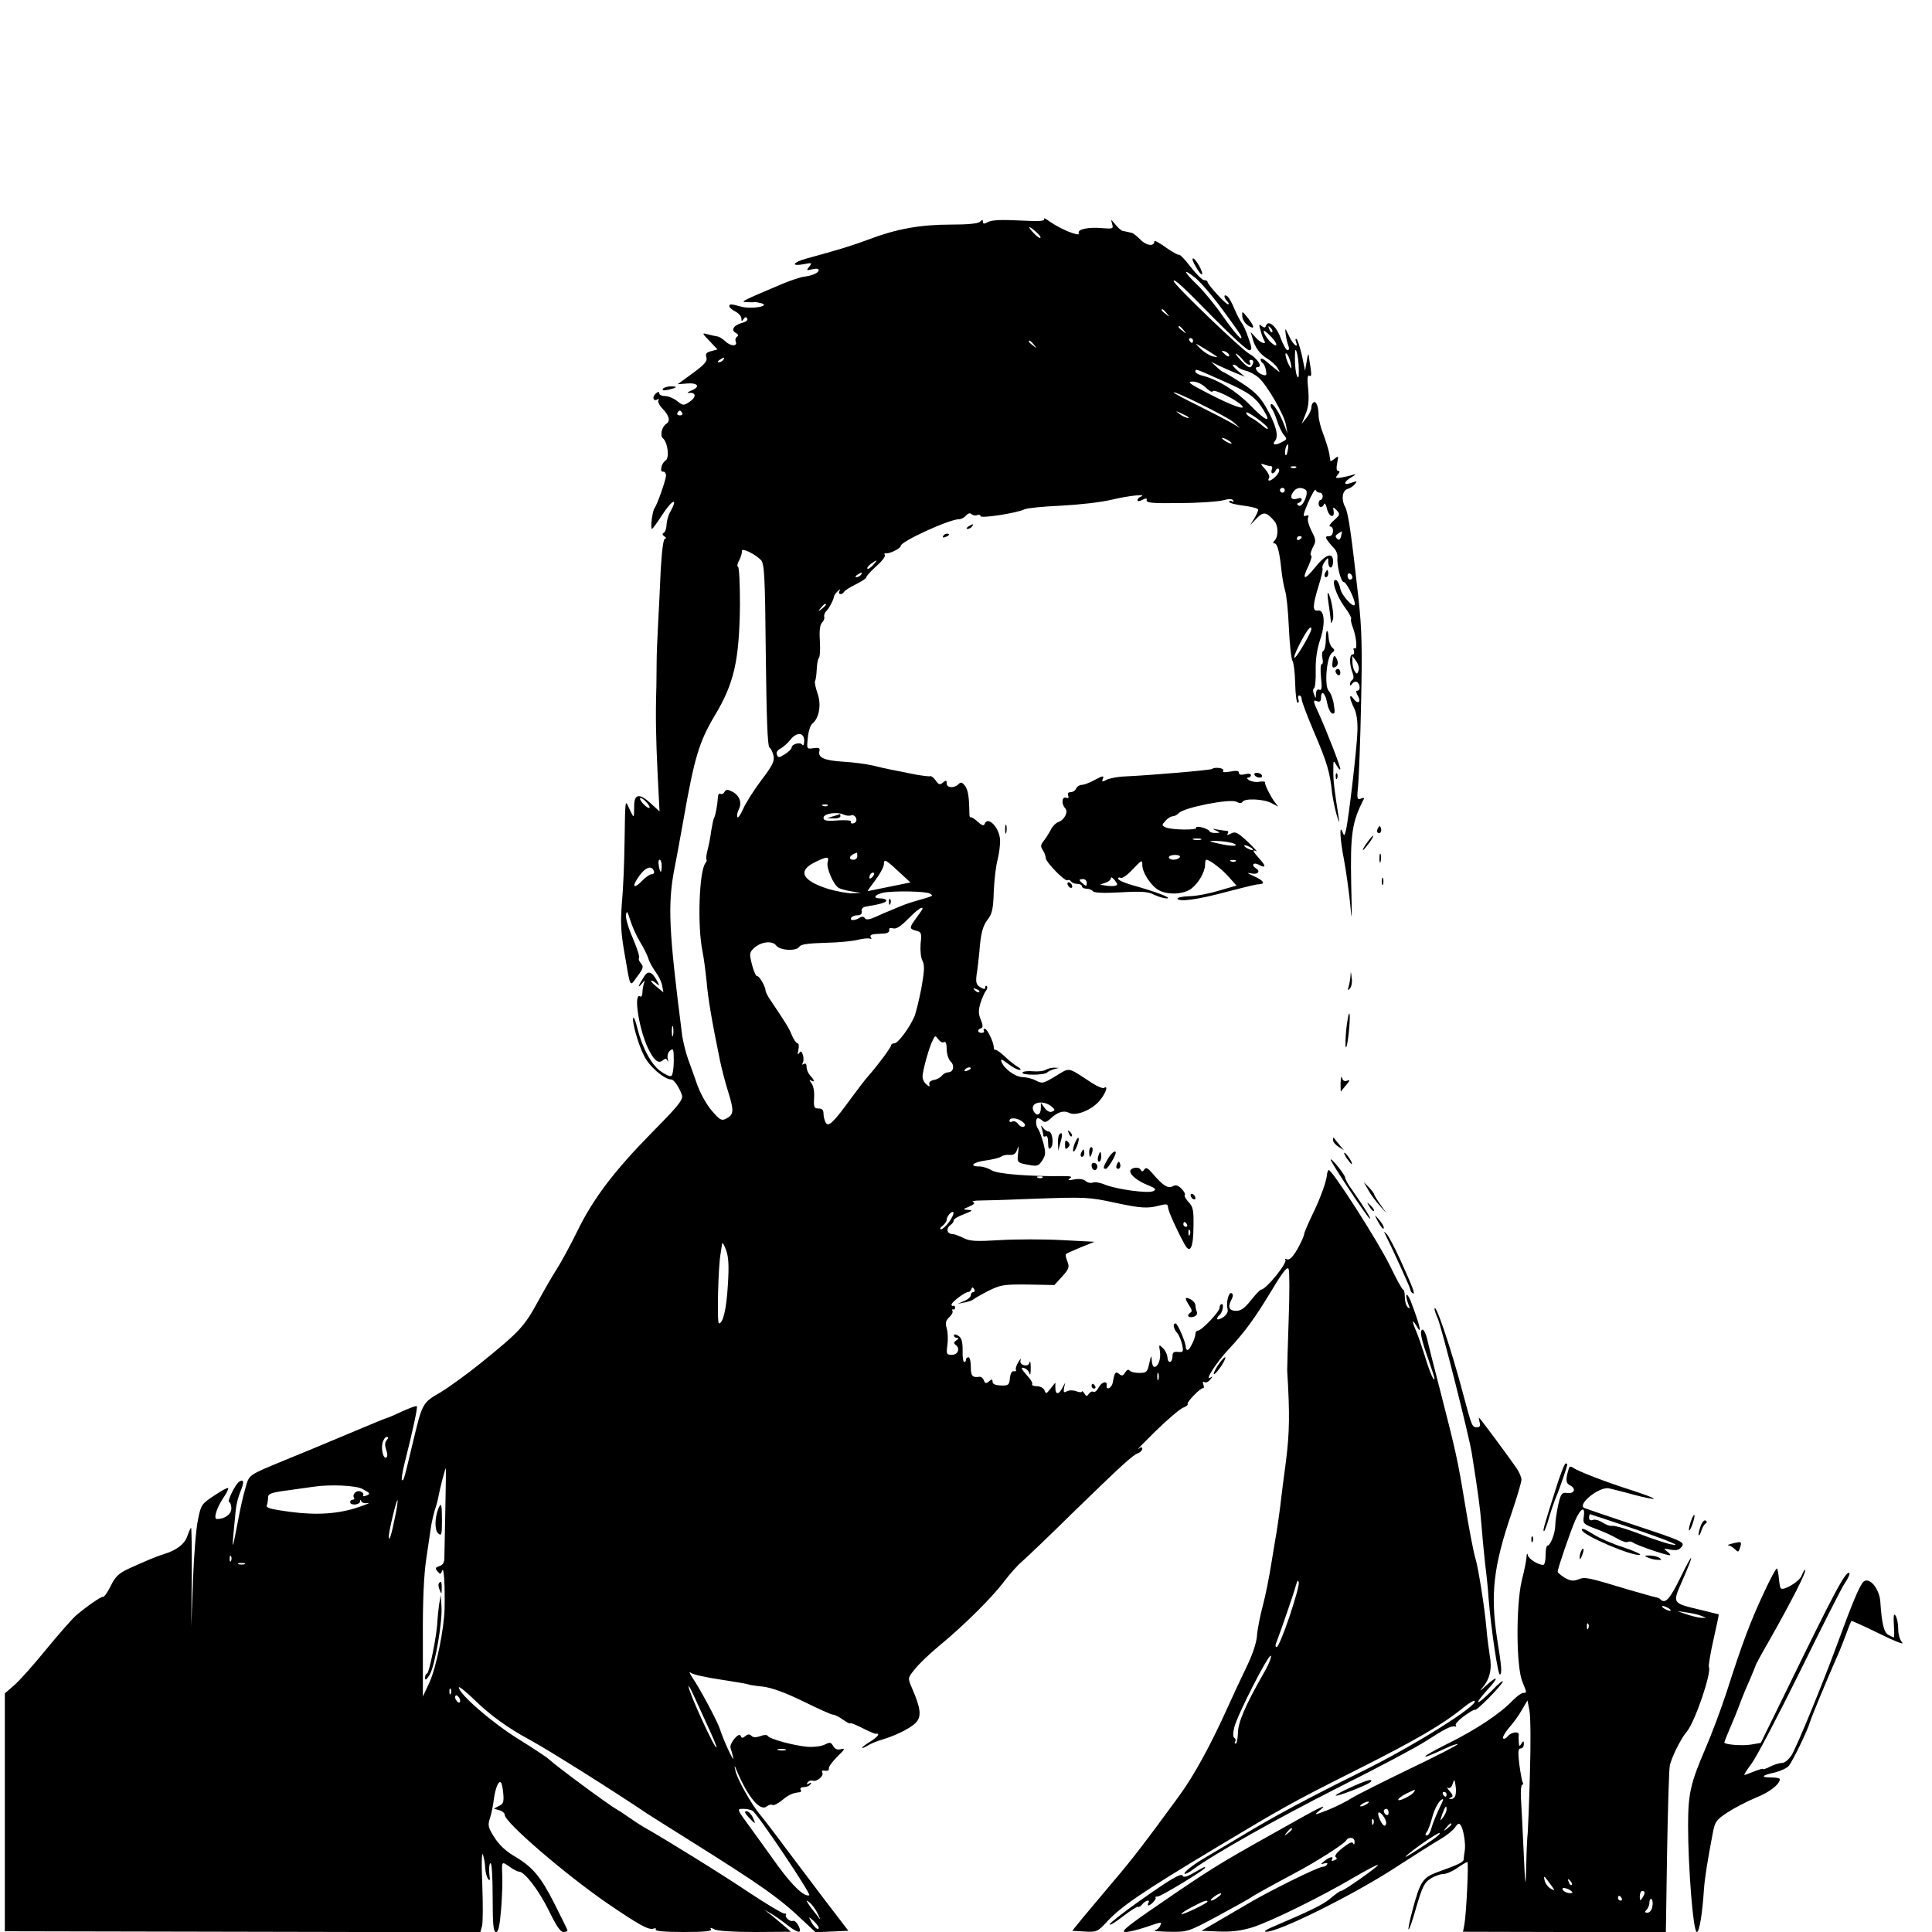 <?xml version="1.0" standalone="no"?>
<!DOCTYPE svg PUBLIC "-//W3C//DTD SVG 20010904//EN"
 "http://www.w3.org/TR/2001/REC-SVG-20010904/DTD/svg10.dtd">
<svg version="1.0" xmlns="http://www.w3.org/2000/svg"
 width="800pt" height="800pt" viewBox="0 0 800 800"
 preserveAspectRatio="xMidYMid meet">

<g transform="translate(0,800) scale(0.1,-0.1)"
fill="#000000" stroke="none">
<path d="M4323 7093 c5 -9 -22 -10 -101 -6 -74 4 -115 2 -130 -6 -17 -9 -22
-9 -22 1 0 9 -3 9 -12 0 -8 -8 -50 -12 -123 -12 -124 0 -223 -18 -334 -60 -69
-26 -124 -43 -263 -81 -57 -16 -64 -33 -10 -23 34 7 36 6 23 -10 -13 -16 -12
-17 12 -11 16 4 27 3 27 -3 0 -12 -25 -23 -62 -28 -15 -2 -53 -15 -85 -28
-175 -74 -178 -76 -153 -77 14 -1 29 -1 34 0 4 1 18 -2 30 -5 36 -12 -43 -25
-84 -14 -43 12 -50 12 -50 2 0 -5 11 -15 25 -22 14 -7 25 -20 25 -29 0 -13 2
-13 9 -2 6 9 11 10 15 2 4 -6 -4 -13 -18 -17 -36 -9 -52 -30 -30 -42 11 -6 13
-12 6 -16 -6 -4 -9 -13 -5 -21 7 -21 -23 -19 -45 3 -10 9 -24 18 -32 19 -8 1
-26 5 -40 9 -24 6 -24 5 8 -28 l33 -35 -26 -7 c-20 -5 -25 -11 -20 -26 5 -15
-7 -29 -56 -65 l-63 -46 38 3 c47 4 57 -14 19 -29 -17 -7 -20 -11 -9 -10 29 3
30 -18 1 -37 -24 -16 -27 -16 -52 4 -14 11 -36 20 -49 20 -13 0 -24 5 -24 11
0 8 -5 8 -15 -1 -16 -14 -10 -34 7 -24 6 4 8 2 4 -4 -3 -6 5 -22 19 -36 26
-27 32 -50 14 -61 -19 -12 -27 -49 -14 -60 20 -16 28 -82 11 -92 -17 -10 -26
-49 -10 -46 6 1 11 -6 12 -15 0 -17 -35 -118 -48 -137 -9 -12 -18 -85 -10 -85
3 1 21 25 40 55 43 67 71 79 35 15 -8 -14 -14 -37 -15 -52 0 -15 -5 -30 -11
-34 -8 -4 -7 -9 2 -15 8 -5 9 -9 3 -9 -7 0 -13 -46 -18 -127 -3 -71 -8 -173
-11 -228 -3 -55 -6 -125 -6 -155 0 -30 -1 -75 -1 -100 -4 -123 -2 -219 5 -363
l8 -157 -37 34 c-47 43 -69 39 -68 -15 0 -21 -1 -39 -3 -39 -2 0 -10 15 -18
33 -17 38 -16 42 -19 -148 -1 -82 -6 -193 -11 -246 -6 -75 -4 -119 9 -195 28
-162 22 -152 55 -107 25 33 27 40 15 54 -8 9 -11 19 -8 22 4 4 -8 40 -25 81
-18 40 -31 84 -29 97 3 20 6 16 17 -19 7 -24 25 -65 40 -90 16 -26 32 -58 36
-72 4 -14 18 -38 30 -55 12 -16 25 -42 27 -57 l5 -27 -27 22 c-15 12 -26 24
-24 26 2 2 11 -2 20 -10 16 -13 16 -12 6 7 -21 40 -38 47 -54 22 -25 -39 -30
-54 -12 -33 15 18 16 18 10 2 -3 -10 -6 -28 -6 -38 0 -11 -4 -18 -9 -15 -29
18 -6 -135 33 -216 24 -49 42 -64 60 -49 11 9 15 9 20 -1 3 -7 4 -4 1 8 -3 12
1 27 10 34 13 11 15 6 15 -43 0 -31 -5 -59 -10 -62 -6 -4 -27 6 -47 21 -38 29
-74 97 -94 177 -6 26 -14 46 -16 43 -9 -9 19 -110 44 -158 21 -44 84 -98 113
-98 11 0 35 -36 44 -66 5 -18 -17 -45 -123 -152 -158 -161 -245 -275 -311
-411 -28 -57 -66 -127 -84 -155 -18 -28 -52 -87 -76 -131 -59 -108 -76 -127
-239 -259 -57 -46 -133 -101 -168 -122 -74 -43 -74 -42 -115 -214 -36 -151
-37 -154 -44 -148 -2 3 2 32 10 64 37 147 56 237 52 241 -3 3 -29 -7 -60 -21
-30 -14 -57 -26 -60 -26 -3 0 -81 -32 -173 -71 -92 -39 -206 -86 -253 -105
-155 -64 -148 -59 -164 -117 -9 -29 -22 -88 -30 -132 -27 -143 -28 -140 -10
41 2 23 11 58 20 79 16 38 14 52 -5 40 -16 -9 -53 -85 -42 -85 4 0 9 -12 9
-26 0 -24 -27 -44 -60 -44 -15 0 -1 47 27 88 14 20 22 38 20 40 -3 3 -29 -11
-58 -31 -52 -34 -55 -38 -67 -99 -8 -34 -17 -148 -21 -253 l-7 -190 2 207 c1
114 -1 205 -3 202 -3 -3 -10 -19 -16 -36 -10 -31 -45 -58 -96 -73 -29 -9 -75
-28 -145 -60 -41 -19 -56 -32 -75 -71 -13 -26 -27 -47 -32 -46 -8 2 -66 -38
-113 -78 -16 -14 -71 -77 -123 -140 -51 -63 -111 -130 -132 -148 l-39 -34 0
-493 0 -492 985 -2 984 -2 7 26 c4 15 4 93 1 173 -4 86 -2 137 3 122 4 -14 9
-38 9 -55 1 -16 6 -37 12 -45 8 -11 9 -6 5 22 -2 21 0 40 5 43 5 4 9 -52 9
-139 0 -118 3 -146 14 -146 10 0 15 24 21 94 4 51 6 113 5 137 -3 63 -3 62 29
40 16 -12 34 -21 40 -21 23 0 82 -77 123 -160 30 -62 48 -90 61 -90 9 0 17 3
17 6 0 3 -25 54 -55 113 -58 114 -91 152 -170 198 -32 19 -60 46 -78 75 -26
41 -28 50 -18 80 6 18 13 53 16 78 6 46 20 79 29 69 4 -3 8 -24 10 -46 3 -34
0 -43 -18 -51 l-21 -11 23 -7 c12 -3 22 -12 22 -19 0 -31 254 -249 426 -367
132 -90 171 -111 190 -104 9 3 12 1 9 -4 -4 -6 38 -10 115 -10 86 0 119 3 114
11 -5 8 -1 8 14 0 13 -7 80 -11 169 -11 l148 1 -25 22 c-14 12 -39 33 -55 46
l-30 23 30 -17 c17 -10 46 -31 66 -47 46 -35 61 -36 46 -3 -7 14 -17 23 -24
21 -12 -5 -36 17 -28 26 3 2 -1 5 -9 5 -7 0 -71 38 -142 85 -116 78 -344 219
-434 270 -19 11 -48 30 -65 42 -16 11 -37 26 -47 31 -42 24 -256 183 -286 211
-7 7 -64 45 -127 84 -109 68 -245 186 -245 213 0 6 30 -18 68 -55 63 -61 133
-112 227 -163 74 -40 346 -211 485 -305 14 -9 88 -56 165 -104 314 -197 381
-244 486 -344 l46 -43 68 3 68 3 -92 120 c-50 66 -126 167 -169 224 -42 57
-89 118 -104 136 -36 42 -97 151 -103 184 -5 24 -4 24 7 -4 46 -108 96 -167
123 -145 8 7 18 9 24 6 5 -3 23 6 40 20 27 23 44 30 74 33 5 1 5 6 2 11 -3 6
3 10 14 10 11 0 23 5 27 12 5 7 3 8 -6 3 -9 -6 -11 -4 -6 4 5 7 13 10 20 8 17
-7 49 19 41 33 -4 7 0 10 11 8 11 -2 18 2 16 10 -1 6 15 28 35 48 32 31 34 36
15 31 -15 -4 -25 1 -32 13 -9 16 -13 17 -35 6 -14 -7 -45 -11 -72 -9 -57 5
-156 32 -164 45 -3 5 -16 5 -31 -1 -17 -6 -29 -6 -36 1 -8 8 -15 8 -26 -1 -11
-9 -15 -9 -19 1 -7 18 -48 -32 -42 -50 3 -8 8 -26 11 -40 6 -28 -41 73 -56
121 -10 30 -82 166 -114 212 -11 17 -14 25 -5 18 8 -7 64 -19 124 -28 60 -9
112 -18 115 -20 3 -2 30 -6 60 -9 37 -5 90 -24 166 -61 61 -30 116 -55 123
-55 7 0 26 -9 42 -21 16 -11 29 -18 29 -15 0 4 22 -5 50 -19 27 -14 53 -25 56
-24 20 3 10 -12 -20 -31 -20 -12 -36 -24 -36 -27 0 -3 10 1 23 9 12 8 42 20
67 27 25 7 68 25 95 41 66 37 68 62 18 178 -14 33 -14 35 15 70 16 21 61 64
101 97 103 85 219 200 270 268 24 32 58 69 75 83 17 15 110 103 206 198 207
201 249 240 273 249 9 3 17 12 17 18 0 8 -5 8 -17 -1 -10 -8 23 26 72 74 50
49 101 92 114 97 13 5 21 12 19 15 -7 6 54 69 64 66 4 -1 4 6 1 15 -4 10 -2
14 4 10 6 -4 17 1 24 10 12 14 12 16 0 8 -24 -14 27 65 74 115 70 75 110 130
179 244 48 80 67 104 72 91 4 -9 4 -105 0 -213 -4 -109 -6 -201 -6 -207 11
-179 10 -254 -5 -375 -10 -74 -19 -144 -20 -155 -2 -23 -16 -123 -20 -145 -2
-8 -10 -62 -20 -120 -9 -58 -25 -138 -36 -179 -11 -41 -22 -96 -24 -123 -2
-31 -19 -81 -46 -136 -23 -48 -55 -116 -71 -152 -75 -167 -144 -293 -208 -380
-139 -190 -190 -257 -272 -353 -45 -54 -102 -121 -126 -150 l-42 -52 51 -3
c50 -3 54 -1 93 41 61 65 143 121 461 312 263 158 309 184 560 310 255 128
367 193 453 263 23 19 45 32 48 29 18 -17 -246 -183 -464 -291 -227 -112 -366
-187 -497 -266 -66 -39 -135 -81 -153 -91 -50 -29 -92 -62 -87 -68 3 -2 19 5
35 18 87 64 348 211 605 341 160 80 322 166 360 191 76 49 104 64 120 60 5 -2
7 1 3 5 -4 4 11 21 34 38 24 17 44 29 45 26 4 -8 103 92 115 115 5 11 -16 -5
-46 -37 -65 -65 -76 -60 -15 7 48 52 41 60 -10 13 -22 -21 -27 -23 -13 -7 31
36 41 78 31 132 -4 26 -11 77 -14 114 -7 83 -33 247 -45 288 -8 25 -26 118
-46 240 -27 165 -36 206 -100 455 -25 96 -50 194 -55 218 -6 23 -15 40 -20 36
-11 -6 -5 -37 27 -127 13 -38 24 -71 24 -75 -1 -18 -21 29 -40 93 -12 38 -28
85 -36 103 -18 42 -18 54 1 22 26 -45 15 1 -24 104 -7 16 -14 27 -17 24 -2 -3
0 -18 6 -34 9 -23 9 -26 -1 -17 -7 7 -12 26 -12 43 0 16 -3 30 -7 30 -4 0 -28
44 -54 98 -51 104 -245 407 -255 397 -3 -4 -6 -12 -6 -18 -2 -27 -27 -98 -60
-165 -19 -40 -35 -77 -35 -83 0 -6 -12 -33 -27 -60 -19 -33 -33 -47 -43 -44
-8 4 -11 3 -8 -1 12 -11 -80 -124 -100 -124 -4 0 -23 -20 -42 -44 -27 -34 -42
-44 -62 -44 -30 1 -35 16 -18 48 6 12 7 21 0 25 -12 7 -24 -38 -17 -65 3 -13
-3 -24 -19 -35 -13 -8 -24 -11 -24 -6 0 5 4 12 9 15 12 8 21 46 10 46 -5 0 -9
-7 -9 -15 0 -17 -75 -95 -90 -95 -6 0 -10 -6 -10 -13 0 -18 -24 -67 -32 -67
-5 0 -8 6 -8 12 0 20 -34 98 -42 98 -13 0 -9 -22 6 -39 8 -9 17 -31 21 -49 6
-29 5 -32 -17 -30 -18 2 -23 -2 -23 -19 -1 -29 -20 -30 -21 -2 -1 11 -9 28
-19 37 -16 16 -17 15 -12 -13 5 -31 -7 -65 -23 -65 -6 0 -10 12 -11 28 -1 22
-3 20 -10 -13 -8 -37 -12 -40 -42 -40 -17 0 -35 4 -40 10 -4 6 -11 3 -18 -8
-8 -14 -14 -16 -25 -6 -15 12 -19 6 -26 -35 -2 -11 -9 -21 -16 -24 -7 -2 -11
2 -10 8 6 24 -19 20 -32 -4 -7 -14 -17 -23 -23 -19 -5 3 -13 -1 -18 -8 -8 -12
-11 -12 -19 1 -5 8 -10 12 -10 8 0 -4 -10 -4 -23 1 -13 5 -30 5 -39 0 -13 -7
-15 -5 -12 14 l5 22 -12 -22 c-15 -29 -29 -29 -29 0 l0 22 -20 -25 c-17 -22
-19 -23 -25 -7 -4 10 -18 17 -32 17 -13 0 -22 4 -19 8 3 5 -6 20 -20 35 -27
30 -30 39 -10 31 8 -3 17 -13 19 -22 3 -10 5 1 5 23 0 22 -2 33 -5 24 -2 -11
-11 -15 -23 -12 -12 3 -17 11 -14 21 3 10 -1 6 -9 -8 -9 -14 -13 -28 -10 -33
2 -4 -1 -6 -9 -5 -8 2 -14 -9 -16 -28 -3 -29 -6 -32 -38 -31 -22 1 -34 6 -34
15 0 12 -3 12 -15 2 -12 -10 -16 -9 -21 4 -3 9 -11 16 -18 15 -30 -4 -36 3
-36 41 0 22 -4 40 -10 40 -5 0 -10 -4 -10 -10 0 -5 -3 -10 -7 -10 -5 0 -8 22
-7 49 0 36 -4 51 -18 60 -11 7 -18 7 -18 1 0 -5 6 -10 13 -10 8 0 7 -4 -3 -10
-10 -7 -12 -12 -4 -18 21 -14 12 -42 -14 -42 -23 0 -24 3 -19 41 3 22 2 53 -3
69 -6 22 -4 32 11 46 10 9 16 21 13 26 -3 4 -2 7 3 6 4 -2 8 2 8 7 0 6 -3 9
-7 8 -5 -2 -8 1 -8 5 0 10 56 52 69 52 5 0 11 5 13 12 3 9 6 9 12 0 4 -7 2
-12 -3 -12 -6 0 -11 -6 -11 -13 0 -7 -12 -18 -27 -24 l-28 -12 30 6 c17 3 32
9 35 12 3 3 30 19 61 35 53 26 64 28 166 27 l109 -2 32 35 c28 31 31 39 22 62
-6 15 -9 29 -6 31 2 3 30 15 61 28 l57 23 -135 7 c-74 4 -189 4 -255 0 -101
-6 -126 -5 -153 9 -18 9 -38 16 -45 16 -22 0 -28 22 -10 36 10 7 16 16 15 21
-1 4 17 16 42 25 36 14 39 17 19 18 -25 2 -25 2 4 14 20 9 25 15 15 19 -8 3 6
6 31 6 25 0 122 3 215 7 221 8 234 7 341 -16 107 -23 136 -25 184 -12 32 8 36
7 37 -10 2 -16 36 -92 68 -150 23 -43 37 -15 37 78 1 63 -2 78 -21 97 -11 13
-19 26 -15 29 3 4 -3 15 -14 26 -14 14 -24 17 -36 10 -19 -11 -41 3 -81 50
-21 25 -30 30 -36 20 -7 -10 -11 -11 -17 0 -9 13 -42 6 -42 -8 0 -16 32 -41
72 -57 33 -13 37 -18 24 -25 -20 -11 -155 7 -204 28 -18 7 -39 11 -47 7 -9 -3
-22 0 -30 7 -9 8 -28 10 -48 6 -23 -4 -28 -3 -17 4 11 8 5 10 -25 10 -142 -2
-276 9 -299 24 -14 9 -37 16 -51 16 -45 0 -26 18 28 25 28 4 57 11 63 16 6 5
22 8 34 7 17 -2 26 4 32 22 6 20 7 17 4 -12 -5 -42 -5 -43 46 -52 32 -6 39 -4
54 19 14 22 15 31 4 73 -7 26 -17 51 -21 57 -11 12 -12 45 -1 45 4 0 13 -5 19
-11 8 -8 17 -6 34 10 29 27 54 34 76 23 27 -15 93 11 126 50 26 31 38 66 18
53 -5 -3 -29 7 -53 23 -100 65 -86 63 -147 26 -51 -31 -56 -32 -82 -18 -15 8
-41 14 -56 14 -29 1 -75 34 -86 63 -5 14 1 12 27 -8 18 -14 39 -25 47 -25 9 0
6 5 -6 12 -11 6 -35 25 -53 42 -18 17 -36 30 -40 29 -4 -2 -7 3 -7 10 0 21
-27 77 -37 77 -5 0 -7 -4 -4 -8 3 -5 -1 -9 -9 -9 -18 0 -20 14 -3 19 9 3 9 12
-1 36 -10 25 -10 38 -1 69 7 21 17 44 23 51 5 7 7 15 3 19 -3 3 -6 1 -6 -5 0
-9 -5 -9 -21 0 -17 11 -19 20 -15 53 4 22 8 63 11 90 6 81 14 111 36 139 17
22 22 44 24 115 2 48 9 107 16 132 6 24 11 61 10 82 -3 51 -51 100 -64 65 -3
-9 -12 -6 -29 10 -13 12 -27 20 -29 18 -3 -3 -5 5 -5 17 -1 66 -5 95 -18 113
-12 15 -17 17 -27 7 -18 -18 -49 -16 -49 3 0 14 -3 14 -15 4 -13 -11 -18 -10
-31 9 -9 12 -19 19 -22 17 -4 -2 -39 2 -77 10 -39 8 -79 16 -90 18 -11 2 -42
9 -70 16 -27 6 -83 14 -124 16 -78 5 -105 17 -98 44 3 13 -2 15 -24 12 -29 -4
-29 -4 -24 43 2 26 11 53 19 59 28 22 38 79 21 125 -8 24 -13 47 -10 51 3 5 6
27 7 50 1 22 5 43 9 46 4 2 6 33 4 69 -3 44 0 68 9 77 7 7 11 18 9 24 -2 7 2
18 10 25 12 13 29 46 31 61 1 4 7 13 15 20 10 10 12 10 7 1 -8 -15 10 -18 19
-4 3 6 25 20 50 32 24 12 43 25 42 28 -1 4 17 24 40 45 24 21 40 42 37 47 -3
5 -2 9 3 8 14 -4 63 20 63 31 0 18 201 110 241 110 9 0 22 7 29 15 9 10 17 12
23 6 5 -5 16 -7 23 -4 8 3 14 1 14 -4 0 -11 153 13 182 28 10 5 78 12 150 15
76 4 167 14 212 25 70 17 151 25 119 12 -7 -2 -13 -9 -13 -14 0 -6 8 -5 20 1
16 8 20 8 18 -2 -2 -10 27 -13 138 -11 77 0 157 6 177 11 26 7 39 7 43 0 4 -7
2 -8 -4 -4 -7 4 -12 3 -12 -2 0 -5 27 -12 60 -16 33 -4 60 -11 60 -17 0 -5 -8
-22 -17 -37 l-17 -27 27 28 c29 30 41 28 75 -12 15 -19 16 -63 0 -79 -8 -8 -8
-12 -1 -12 12 0 21 -33 29 -110 3 -30 10 -68 15 -85 6 -16 13 -86 16 -155 3
-69 10 -130 15 -137 5 -7 10 -48 11 -92 1 -45 6 -81 10 -81 5 0 7 7 3 15 -3 8
-1 15 4 15 6 0 10 -7 10 -16 0 -8 24 -72 54 -142 52 -122 63 -160 72 -247 3
-22 11 -62 19 -90 10 -32 13 -37 9 -15 -18 114 -24 160 -23 200 0 44 0 44 14
20 8 -14 14 -20 15 -14 0 12 -58 161 -90 231 -24 51 -24 57 -5 49 10 -4 15 1
15 14 0 35 18 21 25 -19 4 -22 13 -42 21 -45 11 -4 13 2 7 37 -3 23 -13 48
-21 56 -19 20 -9 141 13 157 12 9 13 13 2 22 -7 6 -14 23 -15 38 -3 44 -12 41
-12 -4 0 -22 -5 -44 -10 -47 -6 -3 -7 -17 -4 -31 3 -13 2 -24 -3 -24 -5 0 -6
-24 -3 -55 5 -44 3 -55 -7 -51 -8 4 -13 -3 -14 -17 0 -21 -1 -21 -8 -2 -5 11
-5 22 0 25 5 3 8 37 7 75 -1 46 6 89 18 125 23 66 19 127 -9 122 -23 -4 -22
20 3 102 12 37 19 70 16 74 -2 4 2 16 10 27 14 18 14 18 14 -3 0 -12 5 -22 10
-22 6 0 10 11 10 25 0 41 -31 30 -75 -25 -45 -56 -56 -52 -26 9 10 23 15 41
10 41 -5 0 -2 14 6 31 15 28 15 33 -4 70 -11 21 -18 46 -15 54 5 11 2 13 -10
9 -12 -5 -10 7 11 56 15 34 29 57 31 51 2 -6 9 -11 16 -11 7 0 13 -7 13 -15 0
-8 -4 -15 -9 -15 -4 0 -8 -7 -8 -15 0 -18 16 -20 23 -2 3 6 8 -3 12 -21 8 -33
33 -40 27 -7 -3 17 -2 17 13 2 15 -16 14 -19 -12 -42 -15 -13 -22 -25 -15 -25
17 0 15 -40 -3 -40 -23 0 -20 -7 23 -55 6 -7 11 -22 10 -32 -3 -33 14 -103 26
-103 11 0 46 -69 46 -91 0 -24 -55 35 -60 63 -3 17 -11 33 -17 36 -23 7 -2
-60 33 -109 19 -25 31 -48 29 -51 -3 -3 0 -18 6 -34 15 -38 21 -96 9 -89 -6 3
-7 -1 -4 -9 3 -9 1 -16 -5 -16 -14 0 -14 -40 -1 -74 6 -16 6 -27 0 -31 -6 -4
-10 -12 -10 -18 0 -8 3 -7 9 2 5 7 14 10 20 7 14 -9 15 -36 1 -36 -6 0 -5 -8
2 -20 16 -26 2 -39 -17 -14 -19 26 -19 5 1 -36 11 -20 16 -55 15 -94 -1 -63
-37 -371 -48 -415 -6 -23 -7 -24 -14 -6 -14 36 -10 -32 6 -114 8 -42 19 -121
25 -176 8 -91 9 -84 5 75 -4 207 3 256 53 353 2 4 -4 4 -13 0 -16 -6 -17 0
-11 58 3 35 9 188 12 339 5 221 3 304 -10 425 -30 272 -43 361 -56 386 -17 30
-12 67 9 74 11 3 25 12 32 21 10 13 8 13 -15 5 -35 -14 -34 4 2 24 15 9 18 13
7 10 -11 -4 -33 -9 -49 -12 -27 -4 -28 -3 -17 11 9 10 10 16 2 16 -7 0 -8 12
-4 33 6 29 5 31 -10 18 -9 -7 -17 -12 -18 -10 0 2 -3 17 -5 32 -3 16 -14 51
-24 78 -11 27 -20 63 -20 79 0 36 -10 61 -21 54 -5 -3 -9 -13 -9 -22 0 -9 -9
-28 -20 -42 l-20 -25 16 40 c12 29 15 57 11 103 -5 45 -3 61 5 56 8 -5 9 4 5
32 -4 21 -7 46 -8 54 -1 8 -5 -3 -8 -25 l-7 -40 -13 63 c-8 34 -18 65 -22 68
-5 3 -6 -2 -3 -10 13 -33 -12 -14 -28 22 -17 36 -18 36 -14 7 2 -16 7 -38 11
-47 4 -11 3 -18 -4 -18 -5 0 -18 23 -28 50 -17 49 -52 78 -61 51 -3 -9 -7 -9
-18 -1 -11 10 -12 6 -4 -19 4 -17 11 -35 15 -41 12 -20 -17 -10 -36 13 l-20
22 7 -25 c10 -38 31 -67 62 -85 16 -10 35 -27 42 -39 12 -20 12 -20 -6 -6 -10
8 -29 23 -41 34 -13 11 -23 14 -23 8 0 -6 4 -13 9 -16 5 -3 11 -17 13 -30 4
-21 2 -23 -16 -17 -21 8 -35 31 -18 31 22 0 -2 37 -35 55 -33 18 -313 287
-313 301 0 13 38 -22 166 -153 72 -73 138 -133 146 -133 13 0 13 7 -2 49 -9
28 -22 56 -28 63 -6 8 -20 34 -31 60 -10 25 -24 49 -30 52 -15 10 -14 -7 1
-22 7 -7 8 -12 3 -12 -10 0 -84 81 -85 93 0 4 -6 7 -14 7 -7 0 -33 25 -56 55
-24 31 -45 53 -48 50 -3 -2 -27 11 -54 30 -26 19 -48 31 -48 26 0 -23 -33 -19
-58 7 -15 15 -31 28 -37 28 -5 1 -13 3 -17 4 -5 1 -13 3 -19 4 -5 0 -19 12
-30 26 -19 23 -20 24 -14 3 6 -20 3 -21 -37 -18 -61 6 -108 -4 -101 -21 6 -16
-74 16 -121 49 -16 12 -26 16 -23 10z m-33 -53 c13 -11 21 -22 18 -25 -2 -3
-15 6 -28 20 -28 30 -22 33 10 5z m772 -322 c40 -54 75 -103 77 -110 9 -27
-24 10 -77 85 -31 45 -78 102 -104 127 -58 56 -63 73 -8 29 22 -18 72 -76 112
-131z m-231 -15 c13 -16 12 -17 -3 -4 -10 7 -18 15 -18 17 0 8 8 3 21 -13z
m70 -70 c13 -16 12 -17 -3 -4 -10 7 -18 15 -18 17 0 8 8 3 21 -13z m367 -8
c-3 -3 -9 2 -12 12 -6 14 -5 15 5 6 7 -7 10 -15 7 -18z m-2 -22 c26 -28 25
-45 -1 -23 -18 15 -39 50 -30 50 3 0 17 -12 31 -27z m-326 -13 c0 -5 -2 -10
-4 -10 -3 0 -8 5 -11 10 -3 6 -1 10 4 10 6 0 11 -4 11 -10z m-659 -17 c13 -16
12 -17 -3 -4 -10 7 -18 15 -18 17 0 8 8 3 21 -13z m759 -51 c3 -2 -6 -1 -20 3
-14 4 -36 18 -50 32 -25 25 -25 25 20 -2 25 -15 47 -30 50 -33z m338 -52 c1
-34 -2 -40 -8 -25 -5 11 -8 43 -8 70 0 39 2 45 8 25 4 -14 8 -45 8 -70z m-288
58 c0 -6 -6 -5 -15 2 -8 7 -15 14 -15 16 0 2 7 1 15 -2 8 -4 15 -11 15 -16z
m58 -20 c14 -19 38 -26 27 -8 -3 6 -1 10 4 10 13 0 14 -10 3 -27 -6 -9 -18 -3
-43 24 -19 20 -27 32 -19 28 8 -5 21 -17 28 -27z m197 -13 c4 -21 3 -25 -3
-15 -15 24 -26 67 -14 55 6 -5 13 -23 17 -40z m-2350 15 c-3 -5 -12 -10 -18
-10 -7 0 -6 4 3 10 19 12 23 12 15 0z m2120 -54 l40 -16 -30 25 c-16 14 -25
25 -18 25 6 0 14 -4 18 -9 3 -5 18 -12 33 -16 15 -3 39 -16 53 -28 35 -30 107
-155 114 -197 l6 -35 -14 37 c-18 47 -47 92 -54 84 -3 -3 -2 -11 3 -18 6 -7
16 -31 23 -53 7 -22 20 -48 28 -57 13 -15 12 -18 -6 -27 -30 -17 -46 -14 -31
4 16 20 3 68 -40 143 -24 40 -47 63 -100 97 -39 25 -73 45 -76 45 -2 0 -15 10
-27 21 l-22 21 30 -15 c17 -8 48 -22 70 -31z m-54 -32 c110 -48 138 -68 171
-122 35 -56 11 -48 -54 19 -60 61 -136 108 -201 124 -15 4 -27 11 -27 16 0 13
-3 14 111 -37z m-68 -29 c14 -14 27 -21 29 -15 3 11 92 -32 118 -57 27 -26
-38 -4 -139 49 -76 39 -88 48 -63 48 18 0 39 -10 55 -25z m113 -142 l29 -25
-38 22 c-21 12 -83 44 -137 71 -55 27 -100 51 -100 54 0 9 219 -99 246 -122z
m-2281 37 c3 -5 -1 -10 -10 -10 -9 0 -13 5 -10 10 3 6 8 10 10 10 2 0 7 -4 10
-10z m2094 -16 c14 -12 -19 -1 -35 12 -18 14 -18 14 6 3 14 -6 27 -13 29 -15z
m331 -48 c0 -5 -10 0 -22 11 -13 11 -33 26 -45 32 -13 6 -23 16 -23 22 0 12
89 -52 90 -65z m-150 -62 c0 -2 -9 0 -20 6 -11 6 -20 13 -20 16 0 2 9 0 20 -6
11 -6 20 -13 20 -16z m232 -31 c-3 -16 -7 -22 -10 -15 -4 13 4 42 11 42 2 0 2
-12 -1 -27z m-70 -63 c6 0 8 -7 4 -15 -3 -8 -1 -15 3 -15 5 0 11 6 14 13 2 6
8 9 12 5 5 -5 0 -17 -10 -28 -19 -21 -41 -28 -30 -9 4 6 -4 22 -16 36 -20 22
-21 25 -6 20 10 -4 23 -7 29 -7z m105 -6 c-3 -3 -12 -4 -19 -1 -8 3 -5 6 6 6
11 1 17 -2 13 -5z m-47 -94 c0 -5 -4 -10 -10 -10 -5 0 -10 5 -10 10 0 6 5 10
10 10 6 0 10 -4 10 -10z m86 2 c16 -10 -12 -75 -28 -66 -9 6 -9 9 0 12 7 2 12
8 12 14 0 6 -7 7 -16 4 -24 -9 -35 3 -21 24 12 21 34 25 53 12z m147 -193 c-4
-15 -9 -17 -17 -9 -8 8 -7 13 4 20 8 5 16 10 17 10 0 0 -1 -9 -4 -21z m-163
-3 c0 -3 -4 -8 -10 -11 -5 -3 -10 -1 -10 4 0 6 5 11 10 11 6 0 10 -2 10 -4z
m-2239 -95 c14 -15 17 -65 20 -392 3 -261 7 -377 15 -384 7 -5 14 -21 17 -35
5 -21 -5 -41 -50 -100 -31 -41 -65 -95 -76 -120 -11 -25 -22 -40 -24 -33 -2 7
0 20 6 31 14 27 4 57 -25 73 -21 11 -27 11 -34 0 -4 -8 -12 -11 -17 -8 -5 3
-9 -2 -10 -11 -2 -33 -10 -79 -16 -88 -3 -5 -8 -30 -12 -54 -3 -25 -10 -60
-15 -79 -5 -19 -7 -37 -5 -40 3 -2 1 -9 -4 -15 -26 -32 -34 -261 -12 -366 6
-30 13 -86 17 -125 5 -62 20 -156 55 -325 6 -30 21 -89 34 -130 25 -81 24 -95
-8 -112 -19 -10 -26 -6 -58 31 -21 23 -47 70 -60 104 -12 34 -30 85 -40 112
-10 28 -20 71 -24 95 -56 438 -61 544 -32 695 9 44 25 134 37 200 45 257 65
323 129 431 81 134 102 229 105 457 0 86 -3 158 -8 160 -5 2 -3 14 5 27 7 14
12 31 11 38 -4 16 54 -11 79 -37z m464 -21 c-10 -11 -21 -18 -23 -15 -3 3 3
12 14 20 27 20 30 18 9 -5z m-50 -40 c-3 -5 -12 -10 -18 -10 -7 0 -6 4 3 10
19 12 23 12 15 0z m2035 -11 c0 -5 -4 -9 -10 -9 -5 0 -10 7 -10 16 0 8 5 12
10 9 6 -3 10 -10 10 -16z m-2180 -113 c0 -2 -8 -10 -17 -17 -16 -13 -17 -12
-4 4 13 16 21 21 21 13z m2010 -101 c0 -13 -53 -105 -67 -117 -9 -7 -1 17 18
54 29 57 49 83 49 63z m195 -173 c-5 -14 -7 -14 -15 -2 -6 8 -10 26 -10 40 l0
24 16 -22 c9 -13 13 -30 9 -40z m-2295 -289 c0 -16 -4 -23 -8 -17 -8 13 -43 3
-44 -11 0 -6 -12 -18 -28 -28 -24 -15 -28 -16 -33 -2 -4 9 2 19 16 26 12 7 30
23 40 36 26 33 57 31 57 -4z m-640 -276 c0 -6 -9 -2 -20 8 -11 10 -20 23 -20
28 0 6 9 2 20 -8 11 -10 20 -23 20 -28z m737 7 c-3 -3 -12 -4 -19 -1 -8 3 -5
6 6 6 11 1 17 -2 13 -5z m98 -40 c14 5 28 -17 18 -28 -9 -9 -25 -7 -19 2 3 5
-22 7 -54 5 -49 -4 -60 -1 -60 11 0 17 55 26 83 13 10 -5 25 -6 32 -3z m25
-169 c0 -8 -7 -15 -15 -15 -26 0 -18 20 13 29 1 1 2 -6 2 -14z m-123 -26 c-6
-23 24 -92 45 -105 7 -5 31 -11 53 -15 l40 -6 -37 -2 c-20 0 -64 8 -98 18
-108 34 -129 74 -57 110 53 26 61 26 54 0z m-687 -14 c0 -14 -2 -25 -4 -25 -2
0 -6 11 -8 25 -3 14 -1 25 3 25 5 0 9 -11 9 -25z m992 -34 l38 -35 -88 -18
c-48 -10 -88 -18 -89 -18 -2 0 13 21 32 46 19 25 35 55 35 66 0 24 8 19 72
-41z m-1024 11 c2 -7 -2 -12 -10 -12 -7 0 -24 -12 -37 -25 -31 -33 -46 -32
-24 3 30 49 61 64 71 34z m904 -24 c-7 -7 -12 -8 -12 -2 0 6 3 14 7 17 3 4 9
5 12 2 2 -3 -1 -11 -7 -17z m238 -68 c16 -10 18 -9 -55 -30 -22 -6 -51 -16
-65 -22 -14 -6 -34 -14 -45 -19 -11 -4 -37 -15 -58 -25 -27 -12 -41 -14 -46
-6 -4 7 -12 8 -21 2 -20 -13 -43 -13 -35 0 3 6 15 10 26 10 13 0 19 6 17 16
-2 11 5 18 17 20 61 10 85 17 85 25 0 5 -12 9 -27 9 -29 0 -22 15 12 23 37 9
180 7 195 -3z m-30 -63 c0 -2 -11 -18 -25 -37 -31 -42 -31 -46 -1 -54 21 -5
23 -10 18 -54 -2 -28 1 -59 8 -71 9 -18 8 -41 -5 -114 -10 -51 -23 -103 -29
-117 -21 -48 -68 -110 -82 -110 -8 0 -14 -4 -14 -8 0 -9 -59 -88 -95 -128 -11
-12 -40 -50 -65 -84 -78 -107 -98 -127 -110 -110 -5 8 -10 25 -10 38 0 16 -6
22 -21 22 -18 0 -20 5 -18 44 2 27 -3 51 -12 62 -8 11 -9 15 -1 10 17 -10 15
2 -3 20 -8 9 -15 24 -15 35 0 13 -4 18 -12 13 -7 -4 -8 -3 -4 5 4 6 4 21 1 32
-6 17 -9 19 -16 8 -7 -9 -7 -5 -3 14 3 15 2 27 -4 27 -5 0 -15 15 -23 33 -11
29 -27 54 -91 149 -10 15 -18 31 -18 36 0 17 -27 63 -35 60 -4 -2 -14 20 -21
47 -12 47 -11 51 9 70 29 26 75 31 91 10 15 -21 84 -25 96 -5 6 10 36 14 107
16 54 1 116 7 137 13 22 5 44 7 49 4 6 -3 7 -1 3 5 -5 8 1 13 16 14 13 1 32 2
43 3 11 1 19 7 17 14 -2 8 4 10 16 7 12 -4 31 7 62 39 38 38 60 54 60 42z
m235 -345 c-3 -3 -11 0 -18 7 -9 10 -8 11 6 5 10 -3 15 -9 12 -12z m-1268
-179 c-3 -10 -5 -2 -5 17 0 19 2 27 5 18 2 -10 2 -26 0 -35z m1122 -28 c7 4
11 -7 11 -29 0 -19 7 -42 16 -51 18 -17 12 -45 -9 -45 -8 0 -20 -6 -27 -14 -6
-8 -21 -16 -33 -18 -13 -2 -21 -9 -19 -17 3 -12 0 -12 -12 -1 -9 7 -16 21 -16
32 0 24 28 125 43 152 9 19 10 19 23 2 7 -10 17 -15 23 -11z m111 -109 c0 -2
-7 -7 -16 -10 -8 -3 -12 -2 -9 4 6 10 25 14 25 6z m338 -161 c11 -10 11 -13
-2 -18 -9 -4 -21 2 -31 16 l-15 21 0 -21 c0 -30 -17 -38 -30 -14 -19 37 42 50
78 16z m-125 -59 c12 -10 15 -16 7 -21 -6 -4 -17 1 -24 11 -7 9 -18 14 -24 10
-7 -4 -12 -2 -12 3 0 15 31 13 53 -3z m84 -232 c-3 -3 -12 -4 -19 -1 -8 3 -5
6 6 6 11 1 17 -2 13 -5z m-387 -184 c-12 -16 -27 -30 -33 -30 -7 0 -4 7 6 14
9 7 17 19 17 25 0 16 24 41 28 30 2 -5 -6 -22 -18 -39z m985 -10 c3 -5 1 -10
-4 -10 -6 0 -11 5 -11 10 0 6 2 10 4 10 3 0 8 -4 11 -10z m12 -42 c-3 -8 -6
-5 -6 6 -1 11 2 17 5 13 3 -3 4 -12 1 -19z m-1913 -208 c-6 -101 -20 -160 -37
-160 -9 0 -3 241 7 290 2 14 5 32 6 40 1 8 8 -3 16 -25 11 -29 13 -65 8 -145z
m1783 -392 c-3 -7 -5 -2 -5 12 0 14 2 19 5 13 2 -7 2 -19 0 -25z m-3196 -252
c-8 -9 -8 -21 -2 -39 6 -15 6 -29 1 -32 -12 -8 -23 32 -16 61 4 13 11 24 17
24 8 0 8 -4 0 -14z m243 -289 c-2 -96 -4 -185 -4 -200 0 -17 -7 -28 -21 -32
-17 -6 -18 -9 -7 -22 11 -13 13 -13 19 4 7 18 12 -60 10 -157 -2 -86 -35 -245
-62 -305 l-28 -60 0 235 c-1 159 4 267 14 335 8 55 17 116 20 135 3 19 10 49
15 66 6 17 13 42 15 55 6 33 28 119 31 119 1 0 0 -78 -2 -173z m-344 88 c34
-18 36 -21 14 -29 -8 -3 -13 -2 -10 3 3 5 -2 12 -11 15 -17 7 -36 -12 -27 -26
3 -4 0 -8 -5 -8 -6 0 -11 -4 -11 -10 0 -15 40 -12 41 3 0 8 2 8 5 1 3 -7 15
-10 27 -8 12 2 -4 -5 -36 -16 -85 -29 -174 -35 -288 -20 -79 11 -99 16 -94 27
3 8 5 23 5 33 0 15 14 20 83 29 45 6 93 13 107 15 70 10 173 5 200 -9z m134
-125 c-14 -70 -24 -99 -24 -71 0 21 32 153 36 149 2 -3 -3 -38 -12 -78z m-677
-172 c-3 -8 -6 -5 -6 6 -1 11 2 17 5 13 3 -3 4 -12 1 -19z m56 -15 c-7 -2 -19
-2 -25 0 -7 3 -2 5 12 5 14 0 19 -2 13 -5z m4326 -218 c-23 -69 -47 -125 -52
-125 -5 0 -7 6 -4 13 24 63 77 218 83 242 6 21 9 25 12 12 2 -10 -16 -74 -39
-142z m-109 -238 c-74 -130 -104 -200 -104 -244 -1 -24 -5 -43 -9 -43 -5 0 -6
4 -2 9 3 5 1 12 -4 15 -6 4 -6 20 0 44 14 54 141 302 151 296 5 -3 -9 -38 -32
-77z m-2301 -211 c23 -49 40 -90 38 -92 -7 -8 -118 235 -116 254 0 4 9 -11 19
-33 10 -22 37 -80 59 -129z m-1062 132 c-3 -8 -6 -5 -6 6 -1 11 2 17 5 13 3
-3 4 -12 1 -19z m37 -23 c3 -8 1 -15 -3 -15 -5 0 -11 7 -15 15 -3 8 -1 15 3
15 5 0 11 -7 15 -15z m1349 -212 c-7 -2 -21 -2 -30 0 -10 3 -4 5 12 5 17 0 24
-2 18 -5z m-137 -251 c22 -14 245 -347 235 -350 -21 -7 -68 38 -127 118 -32
45 -85 118 -116 161 -58 79 -58 79 -30 79 15 0 32 -4 38 -8z m270 -426 c13
-28 13 -29 0 -11 -9 11 -19 25 -24 30 -4 6 -12 17 -17 25 -8 13 -7 13 9 1 9
-8 24 -28 32 -45z m4 -58 c0 -14 -19 1 -31 25 -12 22 -12 22 10 3 11 -11 21
-23 21 -28z"/>
<path d="M3450 4620 l-25 -8 28 -1 c15 -1 27 4 27 9 0 6 -1 10 -2 9 -2 -1 -14
-5 -28 -9z"/>
<path d="M3681 4264 c0 -11 3 -14 6 -6 3 7 2 16 -1 19 -3 4 -6 -2 -5 -13z"/>
<path d="M1815 1753 c-15 -39 -16 -90 0 -103 13 -11 15 -5 15 54 0 68 -3 78
-15 49z"/>
<path d="M1817 1443 c-3 -5 -1 -17 4 -28 7 -17 8 -17 8 8 1 27 -4 34 -12 20z"/>
<path d="M1818 1355 c-3 -22 -6 -53 -7 -70 -1 -50 -34 -215 -43 -215 -4 0 -8
-8 -8 -17 0 -13 6 -9 19 12 22 36 54 222 49 285 l-3 45 -7 -40z"/>
<path d="M3100 475 c29 -31 31 -31 17 0 -7 14 -18 25 -26 25 -10 0 -7 -8 9
-25z"/>
<path d="M4952 6895 c11 -20 23 -34 25 -31 7 7 -26 66 -37 66 -5 0 0 -16 12
-35z"/>
<path d="M5144 6691 c0 -13 11 -30 24 -39 29 -19 28 -5 -2 33 -23 28 -23 28
-22 6z"/>
<path d="M2745 6390 c-4 -7 3 -8 22 -4 38 9 42 14 10 14 -14 0 -29 -5 -32 -10z"/>
<path d="M4010 5820 c-9 -6 -10 -10 -3 -10 6 0 15 5 18 10 8 12 4 12 -15 0z"/>
<path d="M3905 5780 c-3 -6 1 -7 9 -4 18 7 21 14 7 14 -6 0 -13 -4 -16 -10z"/>
<path d="M5486 5625 c-3 -8 -1 -15 4 -15 6 0 10 7 10 15 0 8 -2 15 -4 15 -2 0
-6 -7 -10 -15z"/>
<path d="M5501 5503 c4 -27 8 -57 9 -68 1 -19 2 -19 9 -1 7 17 -8 98 -20 111
-3 3 -2 -16 2 -42z"/>
<path d="M5518 5262 c-3 -22 -1 -29 9 -25 15 6 17 22 4 42 -6 9 -10 4 -13 -17z"/>
<path d="M5530 5221 c0 -6 5 -13 10 -16 6 -3 10 1 10 9 0 9 -4 16 -10 16 -5 0
-10 -4 -10 -9z"/>
<path d="M5019 4816 c-4 -5 -253 -26 -360 -31 -31 -1 -65 -8 -77 -14 -18 -10
-21 -9 -15 5 5 13 -1 12 -33 -5 -21 -12 -46 -21 -55 -21 -9 0 -19 -7 -23 -15
-3 -8 -13 -15 -22 -15 -10 0 -14 -5 -11 -14 4 -10 1 -13 -9 -9 -17 6 -20 -27
-3 -44 14 -14 -4 -49 -29 -57 -11 -4 -25 -19 -32 -34 -8 -15 -21 -35 -29 -45
-12 -15 -13 -22 -3 -37 7 -11 12 -25 12 -32 0 -18 80 -99 90 -93 5 3 11 1 15
-5 3 -5 15 -10 26 -10 10 0 19 -4 19 -10 0 -5 9 -10 19 -10 11 0 23 -5 26 -10
4 -7 45 -9 115 -5 87 5 115 3 139 -10 17 -8 40 -15 53 -15 24 1 -44 27 -144
55 -32 9 -58 21 -58 26 0 6 5 7 10 4 6 -4 29 12 50 35 38 40 40 41 40 18 0
-32 38 -89 70 -105 39 -20 103 -16 134 8 30 24 56 69 56 99 0 11 2 20 5 20 14
0 65 -39 93 -71 l32 -36 -73 -21 c-39 -12 -95 -23 -124 -23 -29 -1 -50 -6 -47
-11 8 -13 84 -3 199 28 113 29 125 32 143 33 23 2 12 16 -26 33 -29 13 -31 16
-9 11 26 -5 38 9 17 22 -20 12 -10 26 11 15 31 -17 33 -7 4 24 -27 30 -32 41
-12 31 6 -4 -10 14 -36 39 -42 39 -52 44 -69 35 -15 -8 -19 -8 -14 0 4 6 1 11
-6 11 -7 0 -24 3 -38 5 -22 5 -22 4 -5 -4 19 -9 19 -10 -2 -10 -12 -1 -23 3
-25 7 -1 5 -16 12 -31 16 -16 4 -26 3 -24 -2 7 -10 -102 -9 -126 2 -17 8 -17
10 -1 27 9 11 23 19 30 19 7 0 19 6 26 14 24 23 212 60 238 46 13 -7 21 -7 25
0 9 15 86 12 119 -5 l29 -15 -17 22 c-18 26 -40 70 -38 79 1 3 -10 4 -23 2
-13 -3 -31 0 -42 6 -10 6 -12 11 -5 11 6 0 12 5 12 10 0 6 -11 8 -25 4 -16 -4
-25 -2 -25 6 0 9 -11 10 -36 5 -24 -4 -34 -3 -29 4 6 11 -36 16 -46 7z m-46
-293 c-7 -2 -21 -2 -30 0 -10 3 -4 5 12 5 17 0 24 -2 18 -5z m122 -12 c17 -3
26 -9 20 -12 -5 -3 -35 0 -65 7 -45 10 -49 12 -20 12 19 0 49 -3 65 -7z m85
-21 c8 -5 11 -10 5 -10 -5 0 -17 5 -25 10 -8 5 -10 10 -5 10 6 0 17 -5 25 -10z
m-295 -40 c-3 -5 -15 -10 -26 -10 -10 0 -19 5 -19 10 0 6 12 10 26 10 14 0 23
-4 19 -10z m232 -16 c-3 -3 -12 -4 -19 -1 -8 3 -5 6 6 6 11 1 17 -2 13 -5z
m-501 -102 c-9 -2 -26 -1 -38 1 l-23 4 23 8 c12 4 22 12 22 19 0 6 7 2 16 -9
13 -18 13 -20 0 -23z m-116 12 c0 -14 -3 -14 -15 -4 -8 7 -15 14 -15 16 0 2 7
4 15 4 8 0 15 -7 15 -16z"/>
<path d="M5195 4790 c3 -5 13 -10 21 -10 8 0 12 5 9 10 -3 6 -13 10 -21 10 -8
0 -12 -4 -9 -10z"/>
<path d="M5531 4784 c0 -11 3 -14 6 -6 3 7 2 16 -1 19 -3 4 -6 -2 -5 -13z"/>
<path d="M4162 4565 c0 -16 2 -22 5 -12 2 9 2 23 0 30 -3 6 -5 -1 -5 -18z"/>
<path d="M5706 4571 c-4 -7 -5 -15 -2 -18 9 -9 19 4 14 18 -4 11 -6 11 -12 0z"/>
<path d="M5660 4510 c-12 -16 -19 -30 -16 -30 2 0 14 14 26 30 12 17 19 30 16
30 -2 0 -14 -13 -26 -30z"/>
<path d="M5712 4445 c0 -16 2 -22 5 -12 2 9 2 23 0 30 -3 6 -5 -1 -5 -18z"/>
<path d="M5722 4350 c0 -14 2 -19 5 -12 2 6 2 18 0 25 -3 6 -5 1 -5 -13z"/>
<path d="M4420 4341 c0 -5 5 -13 10 -16 6 -3 10 -2 10 4 0 5 -4 13 -10 16 -5
3 -10 2 -10 -4z"/>
<path d="M5592 3958 c-1 -14 -5 -35 -8 -45 -5 -14 -4 -15 5 -7 7 7 11 26 8 45
-3 28 -4 29 -5 7z"/>
<path d="M5575 3742 c-4 -40 -5 -76 -2 -78 7 -7 20 121 15 138 -3 7 -8 -20
-13 -60z"/>
<path d="M4330 3570 c-8 -5 -32 -8 -52 -6 -21 2 -41 0 -44 -5 -7 -12 89 -12
102 0 5 5 18 11 29 14 l20 5 -20 1 c-11 0 -27 -4 -35 -9z"/>
<path d="M5551 3516 c0 -22 0 -37 2 -35 1 2 11 14 22 27 15 18 16 22 3 17 -11
-4 -18 0 -21 12 -3 10 -5 0 -6 -21z"/>
<path d="M4314 3327 c3 -10 6 -23 6 -28 0 -6 5 -7 10 -4 6 4 10 -7 10 -26 0
-24 3 -30 11 -22 14 14 7 68 -9 68 -7 0 -17 7 -23 15 -9 12 -10 12 -5 -3z"/>
<path d="M4426 3307 c3 -10 9 -15 12 -12 3 3 0 11 -7 18 -10 9 -11 8 -5 -6z"/>
<path d="M4387 3303 c-4 -3 -7 -20 -6 -37 l1 -31 9 34 c10 33 8 47 -4 34z"/>
<path d="M4450 3265 c-6 -15 -8 -30 -6 -33 3 -3 10 8 16 23 6 15 8 30 6 33 -3
3 -10 -8 -16 -23z"/>
<path d="M5520 3279 c0 -8 10 -20 23 -28 l22 -14 -20 24 c-11 13 -21 26 -22
28 -2 2 -3 -2 -3 -10z"/>
<path d="M4410 3260 c0 -19 3 -21 12 -12 9 9 9 15 0 24 -9 9 -12 7 -12 -12z"/>
<path d="M4510 3230 c0 -11 2 -20 4 -20 2 0 6 9 9 20 3 11 1 20 -4 20 -5 0 -9
-9 -9 -20z"/>
<path d="M4476 3225 c-3 -8 -1 -15 4 -15 6 0 10 7 10 15 0 8 -2 15 -4 15 -2 0
-6 -7 -10 -15z"/>
<path d="M4547 3210 c-3 -11 -1 -20 4 -20 5 0 9 9 9 20 0 11 -2 20 -4 20 -2 0
-6 -9 -9 -20z"/>
<path d="M4587 3201 c-19 -33 -21 -41 -8 -41 8 0 41 54 41 67 0 13 -19 -2 -33
-26z"/>
<path d="M5575 3206 c10 -14 19 -26 22 -26 7 0 -17 39 -28 46 -6 3 -3 -5 6
-20z"/>
<path d="M5510 3198 c0 -10 150 -237 162 -244 10 -6 -25 50 -74 120 -16 21
-28 44 -28 50 -1 12 -59 85 -60 74z"/>
<path d="M4520 3175 c0 -20 17 -28 23 -11 3 8 -1 17 -9 20 -8 3 -14 -1 -14 -9z"/>
<path d="M4626 3181 c-4 -7 -5 -15 -2 -18 9 -9 19 4 14 18 -4 11 -6 11 -12 0z"/>
<path d="M5666 3072 c10 -19 32 -48 48 -65 l28 -32 -26 37 c-14 20 -26 39 -26
43 0 3 -10 16 -21 28 l-22 22 19 -33z"/>
<path d="M4930 3051 c0 -5 5 -13 10 -16 6 -3 10 -2 10 4 0 5 -4 13 -10 16 -5
3 -10 2 -10 -4z"/>
<path d="M5671 3003 c7 -12 15 -20 18 -17 3 2 -3 12 -13 22 -17 16 -18 16 -5
-5z"/>
<path d="M5699 2955 c17 -34 31 -51 31 -39 0 7 -9 22 -21 35 -16 19 -18 20
-10 4z"/>
<path d="M5738 2885 c33 -67 102 -218 102 -225 0 -5 4 -12 10 -15 12 -8 2 20
-52 139 -23 50 -48 98 -56 106 -13 13 -13 13 -4 -5z"/>
<path d="M4910 2623 c0 -5 7 -18 15 -30 10 -14 12 -24 5 -28 -18 -11 -11 -23
11 -18 12 4 18 11 15 20 -3 8 -6 21 -6 28 0 8 -9 19 -20 25 -11 6 -20 7 -20 3z"/>
<path d="M5940 2579 c0 -4 6 -22 14 -40 18 -45 127 -477 140 -554 27 -170 35
-231 40 -295 3 -41 10 -113 15 -160 6 -47 13 -114 15 -150 11 -130 39 -319 47
-314 9 5 7 32 -12 150 -28 184 -15 299 61 521 22 65 40 126 40 136 0 11 -10
33 -22 50 -36 52 -151 207 -154 207 -1 0 0 -9 3 -20 4 -14 0 -20 -10 -20 -22
0 -22 2 -58 136 -48 183 -118 391 -119 353z"/>
<path d="M5042 2345 c-12 -19 -19 -35 -15 -35 5 0 18 16 31 35 12 19 19 35 15
35 -5 0 -18 -16 -31 -35z"/>
<path d="M4520 2260 c0 -5 5 -10 11 -10 5 0 7 5 4 10 -3 6 -8 10 -11 10 -2 0
-4 -4 -4 -10z"/>
<path d="M6438 1822 c-46 -146 -51 -162 -44 -162 2 0 12 26 21 58 9 31 23 71
30 87 12 27 45 124 45 132 0 2 -3 3 -7 3 -5 0 -25 -53 -45 -118z"/>
<path d="M6496 1919 c-14 -47 -13 -60 6 -70 26 -14 17 -35 -13 -31 -22 3 -26
-3 -37 -50 -6 -30 -12 -67 -12 -84 0 -32 -20 -84 -32 -84 -5 0 -8 -18 -8 -40
0 -22 -4 -40 -10 -40 -20 0 -59 24 -63 39 -3 11 -5 10 -6 -5 0 -12 -9 -57 -20
-100 -24 -104 -23 -357 3 -418 19 -46 19 -46 3 -46 -7 0 -26 -14 -43 -31 -51
-54 -153 -122 -273 -181 -112 -56 -122 -72 -13 -21 29 14 55 23 58 21 2 -3
-87 -49 -198 -102 -112 -54 -219 -108 -240 -121 -20 -13 -65 -36 -100 -50 -54
-21 -59 -22 -38 -5 38 30 20 24 -56 -18 -347 -194 -356 -199 -534 -319 -200
-136 -235 -163 -209 -163 13 0 51 9 83 20 71 24 67 23 60 6 -3 -8 -13 -17 -22
-19 -10 -3 18 -5 60 -6 76 -1 77 -1 200 65 68 37 128 70 133 74 12 9 82 48
185 103 91 48 205 121 214 136 11 17 36 13 35 -6 0 -11 -3 -13 -6 -6 -3 9 -17
2 -44 -19 -24 -19 -35 -34 -28 -38 7 -5 5 -9 -6 -13 -9 -4 -13 -3 -10 3 10 15
-9 12 -31 -6 -17 -14 -17 -15 -1 -10 11 3 16 2 12 -4 -3 -6 -12 -10 -18 -10
-19 0 -233 -106 -322 -160 -44 -26 -102 -60 -130 -76 l-50 -29 72 -3 c52 -2
92 3 138 17 74 23 284 126 423 208 52 30 95 53 98 51 4 -5 -142 -108 -153
-108 -5 0 -24 -14 -43 -30 -30 -26 -83 -52 -250 -123 -19 -9 -28 -16 -18 -16
50 -3 371 157 544 271 71 46 150 96 176 111 26 15 54 37 63 50 12 18 17 19 24
8 12 -18 21 -81 16 -106 -2 -11 -4 -26 -4 -33 -1 -13 -17 -21 -114 -56 -55
-21 -67 -39 -97 -151 -31 -116 -19 -111 14 6 26 88 34 104 60 120 17 11 40 19
52 19 12 0 38 11 58 25 20 14 39 25 42 25 6 0 -4 -211 -12 -257 l-6 -32 420
-1 420 0 5 327 c3 181 8 342 11 360 5 31 45 113 71 143 34 41 104 247 91 268
-2 4 6 54 19 112 13 57 23 105 22 105 -1 1 -37 9 -80 20 -113 27 -112 26 -73
115 53 120 51 134 -3 23 -46 -94 -65 -116 -85 -96 -3 4 -12 8 -19 9 -7 1 -57
15 -112 31 -175 53 -181 54 -210 43 -21 -8 -33 -6 -56 7 -16 10 -29 21 -29 25
0 13 50 159 72 211 23 53 43 63 36 17 -4 -28 -2 -31 51 -51 31 -11 71 -30 88
-40 18 -11 37 -17 43 -14 6 4 16 2 23 -3 13 -10 134 -52 151 -52 5 0 1 7 -10
15 -18 14 -17 14 14 8 25 -4 36 -1 46 13 13 18 3 23 -187 86 -111 37 -208 70
-215 73 -36 13 60 91 101 82 12 -3 58 -14 101 -26 44 -12 81 -19 84 -17 2 3
-39 18 -91 35 -110 35 -226 80 -244 94 -9 6 -14 5 -17 -4z m254 -244 c162 -55
226 -82 165 -69 -16 4 -57 17 -90 29 -90 35 -139 49 -152 47 -7 -2 -24 5 -38
14 -14 9 -32 14 -40 10 -9 -3 -15 0 -15 9 0 8 2 15 4 15 2 0 76 -25 166 -55z
m160 -335 c8 -5 11 -10 5 -10 -5 0 -17 5 -25 10 -8 5 -10 10 -5 10 6 0 17 -5
25 -10z m135 -31 l20 -8 -20 0 c-11 0 -38 7 -60 14 l-40 14 40 -6 c22 -3 49
-9 60 -14z m-468 -51 c-3 -8 -6 -5 -6 6 -1 11 2 17 5 13 3 -3 4 -12 1 -19z
m-242 -603 c-3 -121 -8 -231 -9 -245 -2 -14 -5 -72 -6 -130 -3 -104 -4 -104
-11 55 -4 88 -9 186 -11 218 -2 31 1 57 5 57 5 0 6 4 2 10 -3 5 -9 39 -14 75
-6 51 -5 65 6 65 7 0 13 8 13 18 0 14 -2 15 -10 2 -8 -13 -10 -12 -11 5 -1 11
-1 25 0 31 2 17 -32 12 -46 -6 -6 -8 -15 -12 -19 -8 -3 4 7 23 24 43 17 19 42
53 54 75 l23 39 8 -42 c5 -23 6 -141 2 -262z m-309 -91 c-3 -8 -11 -14 -18
-13 -10 0 -10 2 0 6 10 4 9 10 -5 26 -10 11 -13 17 -7 14 7 -4 15 3 19 16 7
21 8 21 12 -6 3 -16 2 -35 -1 -43z m-171 16 c-9 -15 -65 -42 -65 -32 0 5 15
16 33 25 39 19 40 19 32 7z m135 -10 c0 -5 -2 -10 -4 -10 -3 0 -8 5 -11 10 -3
6 -1 10 4 10 6 0 11 -4 11 -10z m-25 -47 c-18 -38 -33 -74 -40 -100 -4 -13
-11 -23 -17 -23 -7 0 -7 4 -1 13 6 6 16 34 23 60 11 42 32 77 45 77 2 0 -2
-12 -10 -27z m-305 7 c-8 -5 -19 -10 -25 -10 -5 0 -3 5 5 10 8 5 20 10 25 10
6 0 3 -5 -5 -10z m330 -23 c0 -7 -7 -22 -15 -33 -13 -17 -13 -16 -3 14 13 34
18 40 18 19z m-240 -13 c0 -8 -4 -12 -10 -9 -5 3 -10 10 -10 16 0 5 5 9 10 9
6 0 10 -7 10 -16z m-10 -41 c0 -7 -3 -13 -7 -13 -10 0 -32 48 -25 54 7 7 31
-25 32 -41z m-53 -5 c-3 -8 -6 -5 -6 6 -1 11 2 17 5 13 3 -3 4 -12 1 -19z
m323 -2 c0 -2 -8 -10 -17 -17 -16 -13 -17 -12 -4 4 13 16 21 21 21 13z m-660
-20 c0 -2 -8 -10 -17 -17 -16 -13 -17 -12 -4 4 13 16 21 21 21 13z m575 -49
c-67 -45 -111 -72 -105 -65 17 20 128 97 140 98 8 0 -8 -15 -35 -33z m494
-178 c21 -28 21 -30 3 -20 -11 6 -22 20 -25 31 -7 26 -5 26 22 -11z m89 -4
c-3 -3 -9 2 -12 12 -6 14 -5 15 5 6 7 -7 10 -15 7 -18z m1 -33 c-14 -5 -39 6
-39 17 0 5 11 4 25 -2 13 -7 20 -14 14 -15z m301 1 c0 -5 -5 -15 -10 -23 -8
-12 -10 -11 -10 8 0 12 5 22 10 22 6 0 10 -3 10 -7z m-1766 -18 c-10 -8 -23
-15 -28 -15 -6 0 -1 7 10 15 10 8 23 15 28 15 6 0 1 -7 -10 -15z m1671 -5 c3
-5 1 -10 -4 -10 -6 0 -11 5 -11 10 0 6 2 10 4 10 3 0 8 -4 11 -10z m127 -35
c-2 -14 -11 -25 -20 -25 -12 0 -13 3 -4 12 7 7 12 20 12 31 0 10 4 16 9 13 4
-3 6 -17 3 -31z m-1842 21 c0 -7 -103 -56 -108 -52 -2 3 18 16 45 30 47 25 63
30 63 22z"/>
<path d="M7001 1699 c-6 -18 -9 -34 -7 -36 2 -2 9 10 15 28 6 18 9 34 7 36 -2
2 -9 -10 -15 -28z"/>
<path d="M7041 1678 c-6 -17 -9 -33 -7 -35 2 -3 7 6 11 19 4 13 12 26 17 29 7
4 7 9 0 13 -6 3 -15 -8 -21 -26z"/>
<path d="M6550 1665 c0 -21 213 -112 241 -103 6 2 -25 16 -69 31 -45 14 -99
38 -121 52 -41 25 -51 29 -51 20z"/>
<path d="M6341 1624 c0 -11 3 -14 6 -6 3 7 2 16 -1 19 -3 4 -6 -2 -5 -13z"/>
<path d="M7175 1609 c-16 -4 -25 -7 -18 -8 6 0 18 -8 27 -16 13 -13 15 -13 21
6 8 26 7 27 -30 18z"/>
<path d="M6546 1575 c-3 -9 -6 -22 -5 -28 0 -7 5 -1 10 12 5 13 8 26 5 28 -2
2 -6 -3 -10 -12z"/>
<path d="M6825 1550 c11 -5 29 -9 40 -9 17 -1 17 1 5 9 -8 5 -26 9 -40 9 -23
0 -23 -1 -5 -9z"/>
<path d="M7303 1403 c-55 -117 -89 -208 -153 -408 -23 -71 -63 -177 -88 -235
-62 -144 -72 -187 -72 -320 0 -170 21 -440 36 -440 11 0 23 75 30 180 3 43 14
113 36 228 9 49 14 56 61 87 29 19 81 46 117 61 58 23 99 55 100 77 0 4 -16 7
-37 7 -45 0 -38 9 18 21 23 6 49 18 56 27 17 21 78 147 88 182 7 23 69 173
114 275 10 22 26 63 36 90 10 28 20 51 21 53 1 2 53 -22 115 -52 62 -31 105
-48 96 -38 -10 11 -17 35 -17 58 0 21 -5 46 -11 54 -7 11 -9 1 -7 -38 2 -28 2
-52 0 -52 -2 0 -12 5 -22 10 -19 10 -28 46 -34 138 -4 54 -45 103 -69 83 -15
-12 -46 -85 -112 -266 -59 -160 -164 -416 -186 -452 -12 -19 -29 -33 -40 -33
-11 0 -33 -7 -49 -15 -17 -9 -30 -13 -30 -10 0 3 -16 -2 -36 -10 -20 -8 -39
-15 -41 -15 -3 0 11 22 31 49 20 27 109 197 198 377 89 181 172 346 186 367
14 20 23 40 20 43 -14 13 -62 -78 -266 -497 l-101 -206 -41 -7 c-36 -6 -110 0
-110 9 0 3 23 59 45 110 7 17 18 46 25 65 7 19 24 59 37 88 12 29 23 54 23 57
0 2 26 50 59 107 92 163 156 288 145 288 -2 0 -9 -11 -14 -25 -9 -24 -75 -63
-86 -52 -3 2 -6 21 -8 41 -2 20 -5 39 -8 41 -3 3 -28 -43 -55 -102z"/>
<path d="M5650 623 c-53 -20 -122 -54 -119 -58 6 -5 130 43 144 56 10 10 -1
11 -25 2z"/>
<path d="M4943 245 c-27 -16 -43 -20 -45 -13 -5 15 -48 -10 -190 -111 -59 -42
-110 -82 -113 -89 -2 -7 22 7 54 32 32 25 61 43 63 40 3 -2 11 2 18 11 14 17
35 21 25 5 -3 -5 -3 -10 0 -10 10 0 35 27 30 32 -3 3 1 5 9 5 13 0 196 111
196 119 0 6 -1 5 -47 -21z"/>
</g>
</svg>
